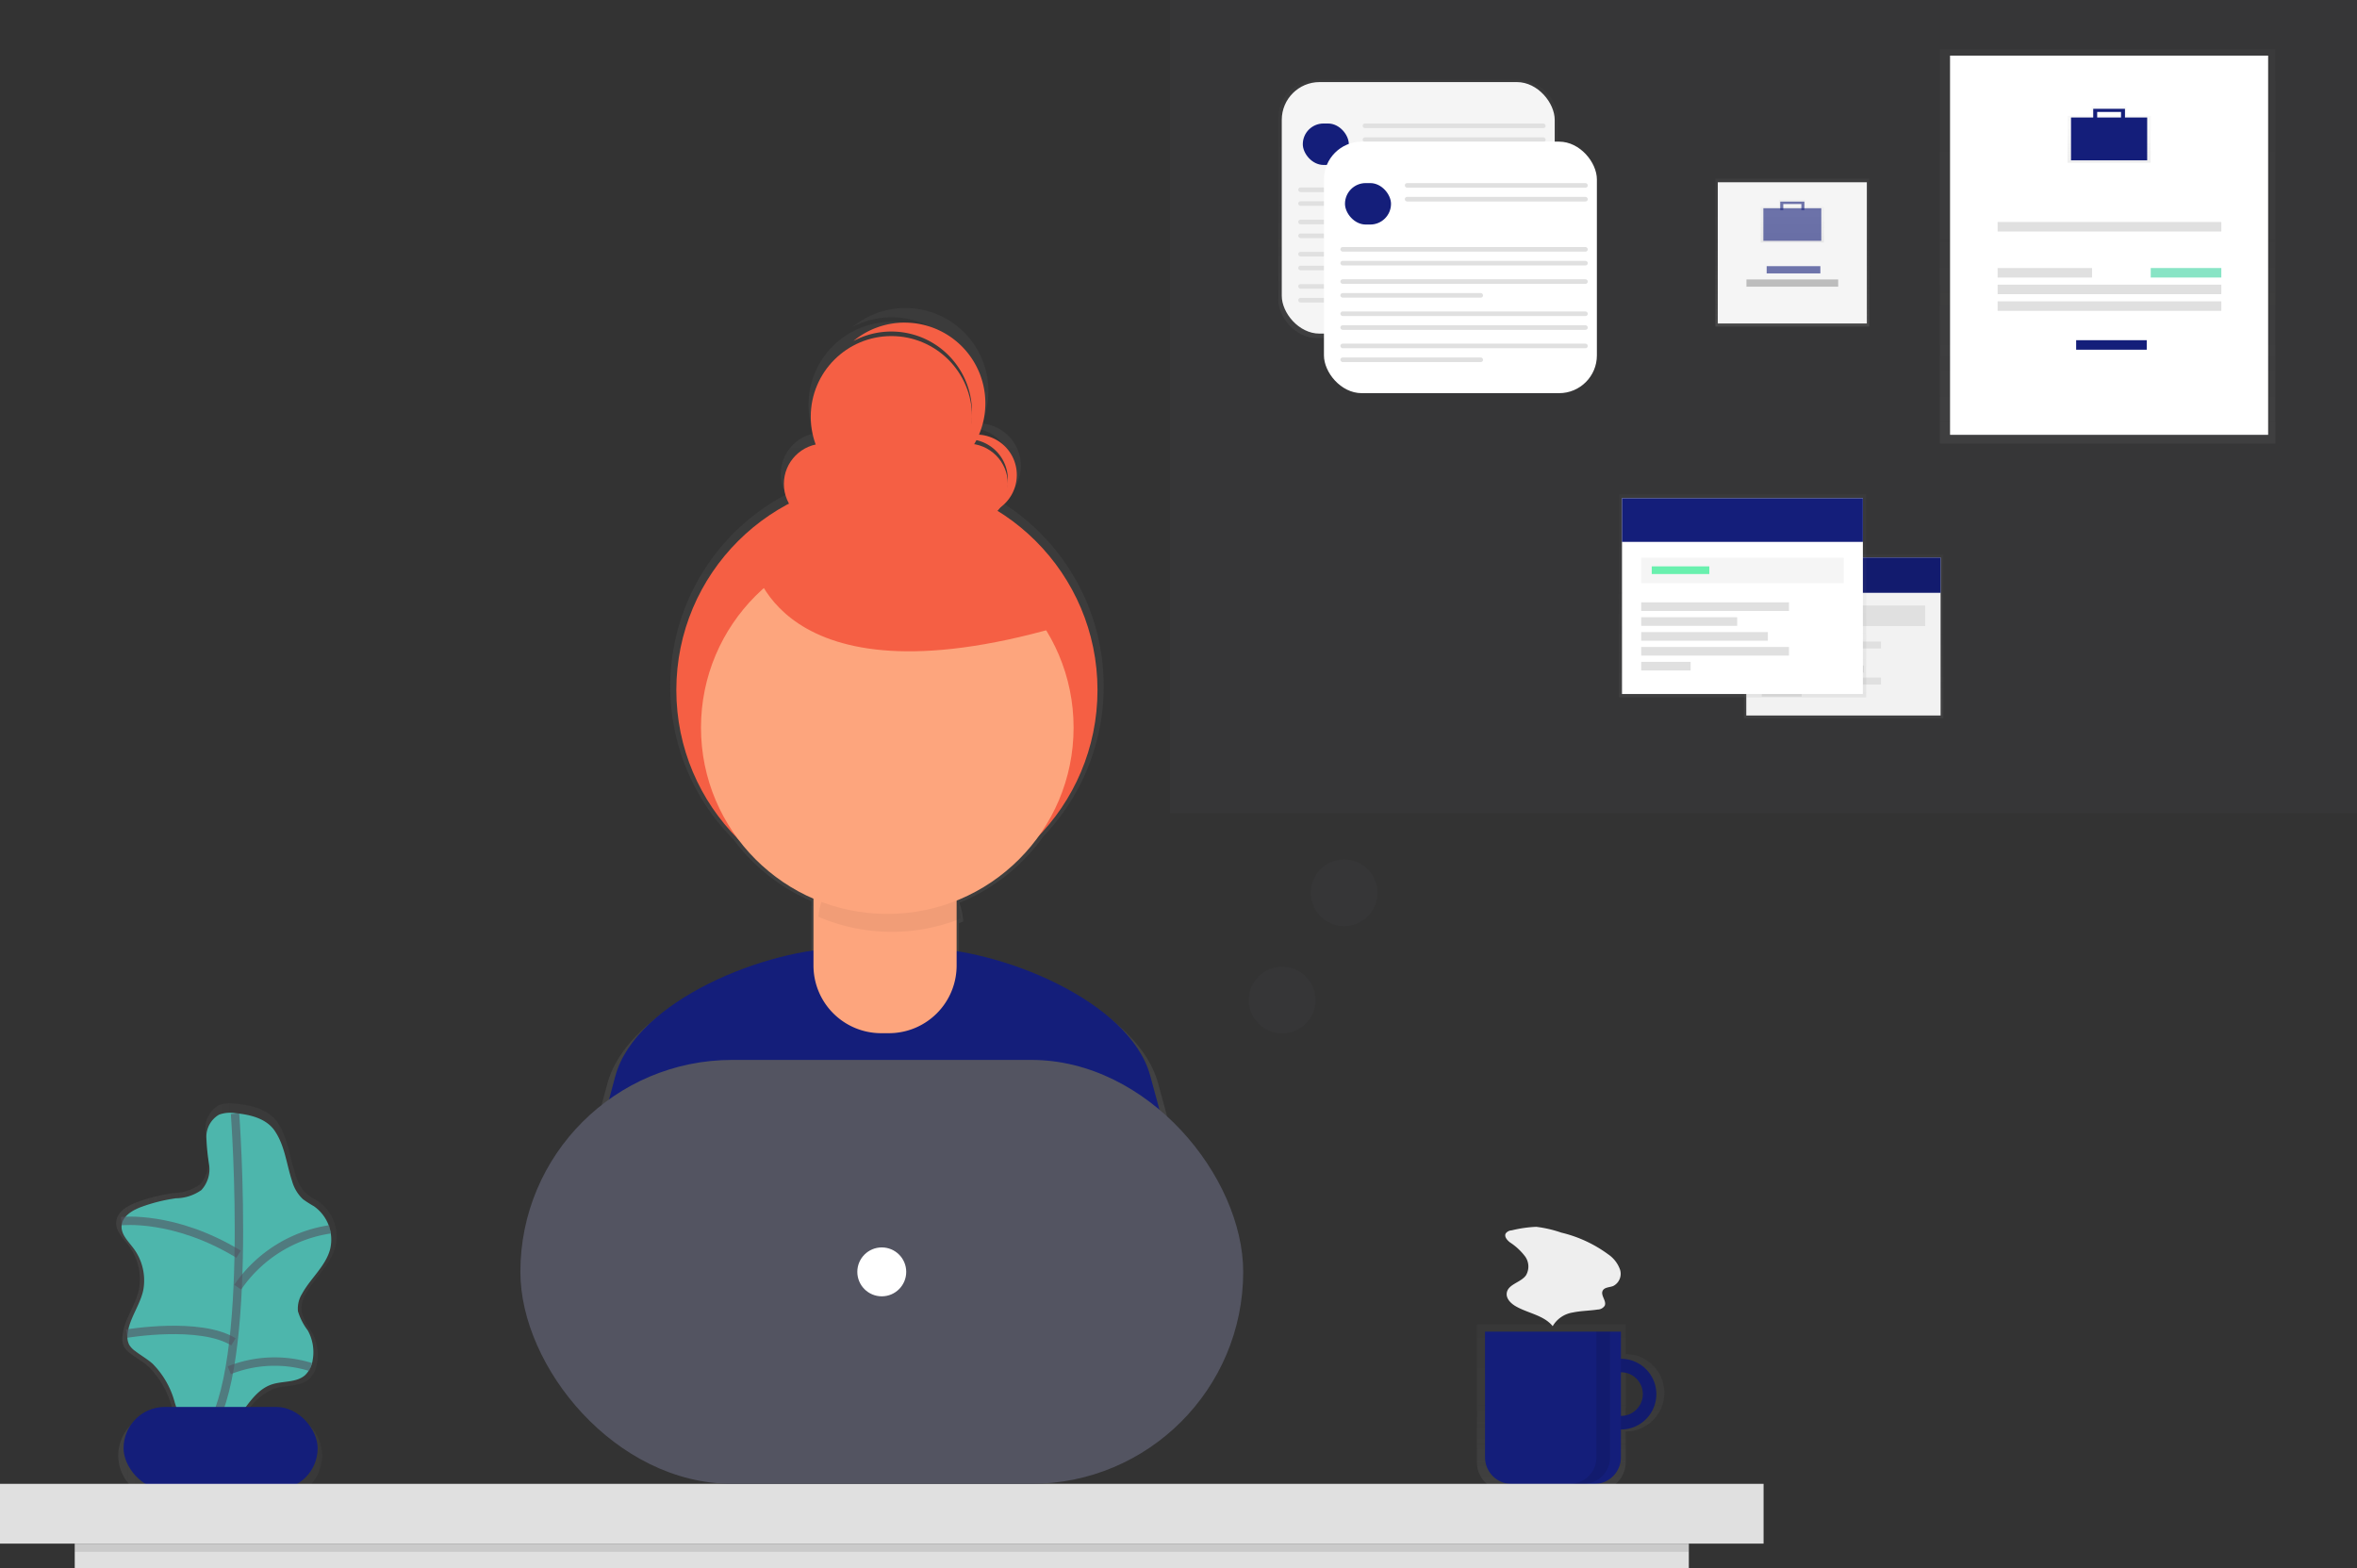 <svg xmlns="http://www.w3.org/2000/svg" xmlns:xlink="http://www.w3.org/1999/xlink" id="undraw_organizing_projects1_47ja" width="100%" height="100%" viewBox="0 0 280.806 186.803"><rect x="0" y="0" width="280.806" height="186.803" fill="#333333" stroke="none"/><defs><linearGradient id="linear-gradient" x1=".5" x2=".5" y1="1" gradientUnits="objectBoundingBox"><stop offset="0" stop-color="gray" stop-opacity=".251"/><stop offset=".54" stop-color="gray" stop-opacity=".122"/><stop offset="1" stop-color="gray" stop-opacity=".102"/></linearGradient><linearGradient id="linear-gradient-2" x1="0" x2="1" y1=".5" y2=".5" xlink:href="#linear-gradient"/><linearGradient id="linear-gradient-3" x1=".5" x2=".5" y1="1" y2="0" xlink:href="#linear-gradient"/><linearGradient id="linear-gradient-7" x1=".5" x2=".5" y1="1" y2="0" xlink:href="#linear-gradient"/><linearGradient id="linear-gradient-8" x1=".5" x2=".5" y1="1.002" y2="0" xlink:href="#linear-gradient"/><linearGradient id="linear-gradient-9" x1=".5" x2=".5" y1="1" y2="0" xlink:href="#linear-gradient"/><linearGradient id="linear-gradient-10" x1=".5" x2=".5" y1="1" y2="0" xlink:href="#linear-gradient"/><linearGradient id="linear-gradient-11" x1=".5" x2=".5" y1="1" y2="0" xlink:href="#linear-gradient"/></defs><path id="Path_250" fill="url(#linear-gradient)" d="M446.225,368.078c-2.18-7.911-14.284-13.743-23.728-15.25v-3.8l.521-.2a8.4,8.4,0,0,0-.452-2.226,22.921,22.921,0,0,0,10.043-7.957,25.827,25.827,0,0,0-5.1-39.8,5.067,5.067,0,0,0-2.278-9.34,9.89,9.89,0,0,0-15.4-11.491,9.887,9.887,0,0,1,14.531,8.732V287a9.89,9.89,0,1,0-19.168,3.7,4.943,4.943,0,0,0-3.267,7.264,25.827,25.827,0,0,0-6.314,41.064,22.927,22.927,0,0,0,9.314,7.381v6.336c-9.545,1.364-22.114,7.3-24.307,15.41-1.914,7.065-3.957,14.824-4.973,19.38,8.712,6.122,26.992,9.718,38.451,9.718,10.886,0,28.678-3.254,37.133-8.819C450.329,383.425,448.223,375.325,446.225,368.078Zm-17.45-73.087v.267a4.947,4.947,0,0,0-4.107-4.592q.143-.244.273-.495a4.947,4.947,0,0,1,3.834,4.82Z" data-name="Path 250" transform="translate(-308.261 -239.057)"/><path id="Path_251" fill="#141e7a" d="M416.354,553.548c10.577,0,27.861-3.154,36.075-8.569-.888-4.862-2.929-12.731-4.882-19.774-2.47-8.969-18.065-15.185-27.37-15.185h-8.959c-9.33,0-24.948,6.255-27.389,15.26-1.858,6.864-3.853,14.4-4.83,18.83C387.461,550.043,405.224,553.548,416.354,553.548Z" data-name="Path 251" transform="translate(-310.521 -397.086)"/><circle id="Ellipse_28" cx="25.088" cy="25.088" r="25.088" fill="#f55f44" data-name="Ellipse 28" transform="translate(80.576 57.115)"/><path id="Path_252" fill="#fda57d" d="M299.769,306.18h13.125a1.953,1.953,0,0,1,1.953,1.953v13.421a8.064,8.064,0,0,1-8.064,8.064h-.927a8.064,8.064,0,0,1-8.064-8.064V308.146a1.953,1.953,0,0,1,1.953-1.953Z" data-name="Path 252" transform="translate(-200.877 -206.537)"/><path id="Path_253" d="M476.915,484.969a22.129,22.129,0,0,0,8.247-1.588,8.172,8.172,0,0,0-8.136-7.641h-.7a8.175,8.175,0,0,0-8.136,7.44A22.131,22.131,0,0,0,476.915,484.969Z" data-name="Path 253" opacity=".05" transform="translate(-370.685 -373.962)"/><circle id="Ellipse_29" cx="22.195" cy="22.195" r="22.195" fill="#fda57d" data-name="Ellipse 29" transform="translate(83.514 64.483)"/><circle id="Ellipse_30" cx="4.803" cy="4.803" r="4.803" fill="#f55f44" data-name="Ellipse 30" transform="translate(93.388 52.845)"/><circle id="Ellipse_31" cx="4.803" cy="4.803" r="4.803" fill="#f55f44" data-name="Ellipse 31" transform="translate(110.467 52.845)"/><circle id="Ellipse_32" cx="9.607" cy="9.607" r="9.607" fill="#f55f44" data-name="Ellipse 32" transform="translate(96.591 40.036)"/><path id="Path_254" fill="#f55f44" d="M520.5,322.1a4.781,4.781,0,0,0-2.682.817,4.8,4.8,0,0,1,4.289,8.507,4.8,4.8,0,0,0-1.627-9.324Z" data-name="Path 254" transform="translate(-404.163 -270.322)"/><path id="Path_255" fill="#f55f44" d="M487.125,281.09A9.568,9.568,0,0,0,481,283.283a9.607,9.607,0,0,1,10.619,15.9,9.607,9.607,0,0,0-4.511-18.091Z" data-name="Path 255" transform="translate(-379.326 -242.659)"/><path id="Path_256" fill="#f55f44" d="M444.05,354.718s2.669,17.616,36.3,8.006L463.8,348.31Z" data-name="Path 256" transform="translate(-354.401 -288.003)"/><g id="Group_11" data-name="Group 11" opacity=".7" transform="translate(13.842 131.428)"><path id="Path_257" fill="url(#linear-gradient-2)" d="M237.226,583.964a5.1,5.1,0,0,0-2.021-5.409,15.058,15.058,0,0,1-1.354-.875,4.924,4.924,0,0,1-1.357-2.278c-.68-2.037-.892-4.325-2.083-6.167-1.084-1.676-3.193-2.167-5.064-2.333a4.019,4.019,0,0,0-2.021.189,3.188,3.188,0,0,0-1.588,2.848,31.623,31.623,0,0,0,.325,3.414,3.908,3.908,0,0,1-.976,3.173,5.621,5.621,0,0,1-3.167,1.022,20.963,20.963,0,0,0-4.286,1.067c-1.165.423-2.464,1.191-2.519,2.431-.046,1.012.771,1.822,1.386,2.626a6.72,6.72,0,0,1,1.331,5.357c-.4,1.888-1.722,3.5-1.953,5.419a2.353,2.353,0,0,0,.173,1.416,2.6,2.6,0,0,0,.726.768c.719.557,1.523,1,2.206,1.608a10.848,10.848,0,0,1,2.783,4.882c.059.173.107.348.163.524h-1.4a5.181,5.181,0,0,0-5.168,5.168h0a5.181,5.181,0,0,0,5.168,5.168h13.948a5.181,5.181,0,0,0,5.168-5.168h0a5.181,5.181,0,0,0-5.158-5.139h-3.824a7.087,7.087,0,0,1,3.254-2.815c1.406-.465,3.085-.192,4.179-1.165a3.277,3.277,0,0,0,.947-1.878,5.6,5.6,0,0,0-.612-3.716,7.689,7.689,0,0,1-1.224-2.385,3.538,3.538,0,0,1,.527-2.2C234.789,587.569,236.657,586.082,237.226,583.964Z" data-name="Path 257" transform="translate(-211.114 -566.848)"/></g><path id="Path_258" fill="#4db6ac" d="M226.622,570.366a3.828,3.828,0,0,0-1.923.179,3.037,3.037,0,0,0-1.51,2.711,27.019,27.019,0,0,0,.325,3.254,3.672,3.672,0,0,1-.924,3.02,5.342,5.342,0,0,1-3.017.976,19.974,19.974,0,0,0-4.088,1.015c-1.11.4-2.346,1.133-2.4,2.314-.042.976.736,1.735,1.321,2.5a6.4,6.4,0,0,1,1.269,5.093c-.377,1.8-1.627,3.339-1.868,5.161a2.239,2.239,0,0,0,.182,1.364,2.5,2.5,0,0,0,.69.732c.687.53,1.451.957,2.1,1.529a10.288,10.288,0,0,1,2.652,4.657,37.707,37.707,0,0,1,1.3,5.165c1.165-.749,2.672-.739,3.905-1.351,2.649-1.3,3.541-5.06,6.336-6,1.325-.443,2.929-.182,3.98-1.11a3.121,3.121,0,0,0,.9-1.79,5.331,5.331,0,0,0-.589-3.544,7.272,7.272,0,0,1-1.165-2.278,3.368,3.368,0,0,1,.5-2.1c1.006-1.829,2.782-3.254,3.326-5.262a4.859,4.859,0,0,0-1.927-5.148,14.326,14.326,0,0,1-1.3-.833,4.69,4.69,0,0,1-1.3-2.167c-.651-1.953-.849-4.117-1.985-5.858C230.413,570.99,228.405,570.538,226.622,570.366Z" data-name="Path 258" transform="translate(-198.601 -437.759)"/><path id="Path_259" fill="none" stroke="#535461" stroke-miterlimit="10" stroke-width="1" d="M246.465,570.67s2.46,32.977-3.935,38.623" data-name="Path 259" opacity=".6" transform="translate(-218.464 -437.998)"/><rect id="Rectangle_127" width="23.123" height="9.841" fill="#141e7a" data-name="Rectangle 127" rx="4.921" transform="translate(14.72 167.605)"/><path id="Path_260" fill="none" stroke="#535461" stroke-miterlimit="10" stroke-width="1" d="M213,609.913s6.291-.736,13.968,3.938" data-name="Path 260" opacity=".6" transform="translate(-198.544 -464.441)"/><path id="Path_261" fill="none" stroke="#535461" stroke-miterlimit="10" stroke-width="1" d="M255.6,619.89a16.249,16.249,0,0,1,11-6.89" data-name="Path 261" opacity=".6" transform="translate(-227.28 -466.552)"/><path id="Path_262" fill="none" stroke="#535461" stroke-miterlimit="10" stroke-width="1" d="M214.94,650.266s8.719-1.478,12.725.976" data-name="Path 262" opacity=".6" transform="translate(-199.853 -491.393)"/><path id="Path_263" fill="none" stroke="#535461" stroke-miterlimit="10" stroke-width="1" d="M252.51,662.421a14.569,14.569,0,0,1,9.7-.387" data-name="Path 263" opacity=".6" transform="translate(-225.196 -499.184)"/><g id="Group_12" data-name="Group 12" opacity=".7" transform="translate(175.952 157.773)"><path id="Path_264" fill="url(#linear-gradient-3)" d="M726.967,651.347V647.8H709.24v16.4a3.456,3.456,0,0,0,3.456,3.456h10.814a3.456,3.456,0,0,0,3.456-3.456v-3.642a4.61,4.61,0,1,0,0-9.22Zm0,7.446v-5.676a2.838,2.838,0,1,1,0,5.672Z" data-name="Path 264" transform="translate(-709.24 -647.8)"/></g><path id="Path_265" fill="#141e7a" d="M753.278,660.4a4.208,4.208,0,1,0,4.208,4.208A4.208,4.208,0,0,0,753.278,660.4Zm0,6.8a2.6,2.6,0,1,1,2.6-2.6A2.6,2.6,0,0,1,753.278,667.2Z" data-name="Path 265" transform="translate(-560.155 -498.526)"/><path id="Path_266" d="M753.278,660.4a4.208,4.208,0,1,0,4.208,4.208A4.208,4.208,0,0,0,753.278,660.4Zm0,6.8a2.6,2.6,0,1,1,2.6-2.6A2.6,2.6,0,0,1,753.278,667.2Z" data-name="Path 266" opacity=".1" transform="translate(-560.155 -498.526)"/><path id="Path_267" fill="#141e7a" d="M543.64,487.45h16.188v14.97a3.173,3.173,0,0,1-3.173,3.173h-9.841a3.173,3.173,0,0,1-3.173-3.173Z" data-name="Path 267" transform="translate(-366.718 -328.814)"/><rect id="Rectangle_128" width="210.107" height="7.121" fill="#e0e0e0" data-name="Rectangle 128" transform="translate(0 176.766)"/><g id="Group_13" data-name="Group 13" opacity=".7" transform="translate(60.376 125.314)"><rect id="Rectangle_129" width="89.353" height="51.452" fill="url(#linear-gradient-3)" data-name="Rectangle 129" rx="14.5"/></g><rect id="Rectangle_130" width="86.115" height="50.502" fill="#535461" data-name="Rectangle 130" rx="25.251" transform="translate(61.996 126.264)"/><circle id="Ellipse_33" cx="2.913" cy="2.913" r="2.913" fill="#fff" data-name="Ellipse 33" transform="translate(102.139 148.602)"/><rect id="Rectangle_131" width="192.299" height="2.913" fill="#e0e0e0" data-name="Rectangle 131" transform="translate(8.904 183.89)"/><rect id="Rectangle_132" width="192.299" height=".97" data-name="Rectangle 132" opacity=".1" transform="translate(8.904 183.89)"/><path id="Path_268" d="M746.457,650.45v14.97a3.157,3.157,0,0,1-3.157,3.157h1.627a3.157,3.157,0,0,0,3.157-3.157V650.45Z" data-name="Path 268" opacity=".1" transform="translate(-556.263 -491.814)"/><path id="Path_269" fill="#eee" d="M720.391,612.486a.944.944,0,0,0-.716.364c-.211.384.172.82.524,1.084a7.1,7.1,0,0,1,1.774,1.65,2.051,2.051,0,0,1,.1,2.278c-.628.853-2.132,1.038-2.278,2.086-.094.674.488,1.25,1.08,1.588,1.458.836,3.339,1.058,4.393,2.366a3.354,3.354,0,0,1,2.389-1.627c.973-.208,1.985-.205,2.975-.355a1.029,1.029,0,0,0,.827-.443c.276-.56-.511-1.233-.238-1.793.208-.43.814-.394,1.256-.566a1.634,1.634,0,0,0,.814-1.953,3.692,3.692,0,0,0-1.393-1.809,15.492,15.492,0,0,0-5.607-2.6,14.4,14.4,0,0,0-2.981-.69A14.652,14.652,0,0,0,720.391,612.486Z" data-name="Path 269" transform="translate(-540.285 -465.918)"/><rect id="Rectangle_133" width="141.397" height="96.874" fill="#535461" data-name="Rectangle 133" opacity=".1" transform="translate(139.409)"/><g id="Group_14" data-name="Group 14" opacity=".5" transform="translate(152.299 9.542)"><rect id="Rectangle_134" width="33.286" height="30.709" fill="url(#linear-gradient-3)" data-name="Rectangle 134" rx="4.5"/></g><rect id="Rectangle_135" width="32.518" height="29.963" fill="#f5f5f5" data-name="Rectangle 135" rx="4.5" transform="translate(152.706 9.779)"/><rect id="Rectangle_136" width="5.484" height="4.937" fill="#141e7a" data-name="Rectangle 136" rx="2.468" transform="translate(155.212 14.713)"/><rect id="Rectangle_137" width="21.801" height=".55" fill="#e0e0e0" data-name="Rectangle 137" rx=".275" transform="translate(162.343 14.713)"/><rect id="Rectangle_138" width="21.801" height=".55" fill="#e0e0e0" data-name="Rectangle 138" rx=".275" transform="translate(162.343 16.36)"/><rect id="Rectangle_139" width="29.478" height=".55" fill="#e0e0e0" data-name="Rectangle 139" rx=".275" transform="translate(154.665 22.332)"/><rect id="Rectangle_140" width="29.478" height=".55" fill="#e0e0e0" data-name="Rectangle 140" rx=".275" transform="translate(154.665 23.975)"/><rect id="Rectangle_141" width="29.478" height=".55" fill="#e0e0e0" data-name="Rectangle 141" rx=".275" transform="translate(154.665 26.169)"/><rect id="Rectangle_142" width="17.001" height=".55" fill="#e0e0e0" data-name="Rectangle 142" rx=".275" transform="translate(154.665 27.815)"/><rect id="Rectangle_143" width="29.478" height=".55" fill="#e0e0e0" data-name="Rectangle 143" rx=".275" transform="translate(154.665 30.002)"/><rect id="Rectangle_144" width="29.478" height=".55" fill="#e0e0e0" data-name="Rectangle 144" rx=".275" transform="translate(154.665 31.649)"/><rect id="Rectangle_145" width="29.478" height=".55" fill="#e0e0e0" data-name="Rectangle 145" rx=".275" transform="translate(154.665 33.843)"/><rect id="Rectangle_146" width="17.001" height=".55" fill="#e0e0e0" data-name="Rectangle 146" rx=".275" transform="translate(154.665 35.486)"/><g id="Group_15" data-name="Group 15" opacity=".5" transform="translate(157.324 16.636)"><rect id="Rectangle_147" width="33.286" height="30.709" fill="url(#linear-gradient-3)" data-name="Rectangle 147" rx="4.5"/></g><rect id="Rectangle_148" width="32.518" height="29.963" fill="#fff" data-name="Rectangle 148" rx="4.5" transform="translate(157.731 16.874)"/><rect id="Rectangle_149" width="5.484" height="4.937" fill="#141e7a" data-name="Rectangle 149" rx="2.468" transform="translate(160.237 21.811)"/><rect id="Rectangle_150" width="21.801" height=".55" fill="#e0e0e0" data-name="Rectangle 150" rx=".275" transform="translate(167.364 21.811)"/><rect id="Rectangle_151" width="21.801" height=".55" fill="#e0e0e0" data-name="Rectangle 151" rx=".275" transform="translate(167.364 23.454)"/><rect id="Rectangle_152" width="29.478" height=".55" fill="#e0e0e0" data-name="Rectangle 152" rx=".275" transform="translate(159.687 29.426)"/><rect id="Rectangle_153" width="29.478" height=".55" fill="#e0e0e0" data-name="Rectangle 153" rx=".275" transform="translate(159.687 31.073)"/><rect id="Rectangle_154" width="29.478" height=".55" fill="#e0e0e0" data-name="Rectangle 154" rx=".275" transform="translate(159.687 33.266)"/><rect id="Rectangle_155" width="17.001" height=".55" fill="#e0e0e0" data-name="Rectangle 155" rx=".275" transform="translate(159.687 34.91)"/><rect id="Rectangle_156" width="29.478" height=".55" fill="#e0e0e0" data-name="Rectangle 156" rx=".275" transform="translate(159.687 37.1)"/><rect id="Rectangle_157" width="29.478" height=".55" fill="#e0e0e0" data-name="Rectangle 157" rx=".275" transform="translate(159.687 38.744)"/><rect id="Rectangle_158" width="29.478" height=".55" fill="#e0e0e0" data-name="Rectangle 158" rx=".275" transform="translate(159.687 40.937)"/><rect id="Rectangle_159" width="17.001" height=".55" fill="#e0e0e0" data-name="Rectangle 159" rx=".275" transform="translate(159.687 42.584)"/><rect id="Rectangle_160" width="18.332" height="17.613" fill="url(#linear-gradient-7)" data-name="Rectangle 160" transform="translate(204.363 21.284)"/><rect id="Rectangle_161" width="17.756" height="16.822" fill="#f5f5f5" data-name="Rectangle 161" transform="translate(204.653 21.713)"/><g id="Group_16" data-name="Group 16" opacity=".5" transform="translate(209.759 23.799)"><path id="Path_270" fill="url(#linear-gradient-8)" d="M818.46,236.992v-.862h-3.14v.862h-2.2v4.231h7.537v-4.231Zm-2.75-.55h2.356v.55h-2.356Z" data-name="Path 270" transform="translate(-813.12 -236.13)"/></g><rect id="Rectangle_162" width="6.903" height="3.883" fill="#141e7a" data-name="Rectangle 162" opacity=".6" transform="translate(210.081 24.805)"/><path id="Path_271" fill="#141e7a" d="M651.71,73.79V74.8h.361v-.719h2.154V74.8h.361V73.79Z" data-name="Path 271" opacity=".6" transform="translate(-439.617 -49.776)"/><g id="Group_17" data-name="Group 17" opacity=".6" transform="translate(210.475 31.708)"><rect id="Rectangle_163" width="6.398" height=".862" fill="#141e7a" data-name="Rectangle 163"/></g><rect id="Rectangle_164" width="10.928" height=".862" fill="#bdbdbd" data-name="Rectangle 164" transform="translate(208.067 33.289)"/><g id="Group_18" data-name="Group 18" opacity=".5" transform="translate(231.095 5.871)"><rect id="Rectangle_165" width="39.977" height="46.968" fill="url(#linear-gradient-9)" data-name="Rectangle 165"/></g><rect id="Rectangle_166" width="37.897" height="45.174" fill="#fff" data-name="Rectangle 166" transform="translate(232.322 6.626)"/><g id="Group_19" data-name="Group 19" opacity=".5" transform="translate(246.316 12.676)"><path id="Path_272" fill="url(#linear-gradient-10)" d="M932.463,203.086V201.95H928.34v1.136h-2.89v5.575h9.91v-5.575Zm-3.612-.722h3.1v.722h-3.1Z" data-name="Path 272" transform="translate(-925.45 -201.95)"/></g><rect id="Rectangle_167" width="9.073" height="5.103" fill="#141e7a" data-name="Rectangle 167" transform="translate(246.736 13.997)"/><path id="Path_273" fill="#141e7a" d="M766.29,39.82v1.321h.472V40.2H769.6v.944h.472V39.82Z" data-name="Path 273" transform="translate(-516.909 -26.861)"/><rect id="Rectangle_168" width="26.65" height="1.133" fill="#e0e0e0" data-name="Rectangle 168" transform="translate(237.991 26.445)"/><rect id="Rectangle_169" width="26.65" height="1.133" fill="#e0e0e0" data-name="Rectangle 169" transform="translate(237.991 33.911)"/><rect id="Rectangle_170" width="26.65" height="1.133" fill="#e0e0e0" data-name="Rectangle 170" transform="translate(237.991 35.896)"/><rect id="Rectangle_171" width="11.247" height="1.133" fill="#e0e0e0" data-name="Rectangle 171" transform="translate(237.991 31.929)"/><rect id="Rectangle_172" width="8.409" height="1.133" fill="#3ad29f" data-name="Rectangle 172" opacity=".6" transform="translate(256.232 31.929)"/><rect id="Rectangle_173" width="8.409" height="1.133" fill="#141e7a" data-name="Rectangle 173" transform="translate(247.347 40.527)"/><g id="Group_20" data-name="Group 20" opacity=".5" transform="translate(207.771 66.051)"><rect id="Rectangle_174" width="23.754" height="19.51" fill="url(#linear-gradient-11)" data-name="Rectangle 174"/></g><rect id="Rectangle_175" width="23.152" height="18.817" fill="#f2f2f2" data-name="Rectangle 175" transform="translate(208.047 66.419)"/><rect id="Rectangle_176" width="23.152" height="4.198" fill="#141e7a" data-name="Rectangle 176" transform="translate(208.047 66.419)"/><rect id="Rectangle_177" width="23.152" height="4.198" data-name="Rectangle 177" opacity=".1" transform="translate(208.047 66.419)"/><rect id="Rectangle_178" width="19.465" height="2.444" fill="#e0e0e0" data-name="Rectangle 178" transform="translate(209.893 72.137)"/><rect id="Rectangle_179" width="14.205" height=".83" fill="#e0e0e0" data-name="Rectangle 179" transform="translate(209.893 76.426)"/><rect id="Rectangle_180" width="9.223" height=".83" fill="#e0e0e0" data-name="Rectangle 180" transform="translate(209.893 77.858)"/><rect id="Rectangle_181" width="12.175" height=".83" fill="#e0e0e0" data-name="Rectangle 181" transform="translate(209.893 79.287)"/><rect id="Rectangle_182" width="14.205" height=".83" fill="#e0e0e0" data-name="Rectangle 182" transform="translate(209.893 80.716)"/><rect id="Rectangle_183" width="4.751" height=".83" fill="#e0e0e0" data-name="Rectangle 183" transform="translate(209.893 82.148)"/><g id="Group_21" data-name="Group 21" opacity=".5" transform="translate(192.898 58.895)"><rect id="Rectangle_184" width="29.439" height="24.18" fill="url(#linear-gradient-3)" data-name="Rectangle 184"/></g><rect id="Rectangle_185" width="28.697" height="23.324" fill="#fff" data-name="Rectangle 185" transform="translate(193.24 59.351)"/><rect id="Rectangle_186" width="28.697" height="5.201" fill="#141e7a" data-name="Rectangle 186" transform="translate(193.24 59.351)"/><rect id="Rectangle_187" width="24.125" height="3.03" fill="#f5f5f5" data-name="Rectangle 187" transform="translate(195.528 66.442)"/><rect id="Rectangle_188" width="17.606" height="1.028" fill="#e0e0e0" data-name="Rectangle 188" transform="translate(195.528 71.756)"/><rect id="Rectangle_189" width="11.433" height="1.028" fill="#e0e0e0" data-name="Rectangle 189" transform="translate(195.528 73.53)"/><rect id="Rectangle_190" width="15.091" height="1.028" fill="#e0e0e0" data-name="Rectangle 190" transform="translate(195.528 75.3)"/><rect id="Rectangle_191" width="17.606" height="1.028" fill="#e0e0e0" data-name="Rectangle 191" transform="translate(195.528 77.074)"/><rect id="Rectangle_192" width="5.887" height="1.028" fill="#e0e0e0" data-name="Rectangle 192" transform="translate(195.528 78.844)"/><rect id="Rectangle_193" width="6.86" height=".914" fill="#69f0ae" data-name="Rectangle 193" transform="translate(196.784 67.47)"/><circle id="Ellipse_34" cx="3.974" cy="3.974" r="3.974" fill="#535461" data-name="Ellipse 34" opacity=".1" transform="translate(148.778 115.16)"/><circle id="Ellipse_35" cx="3.974" cy="3.974" r="3.974" fill="#535461" data-name="Ellipse 35" opacity=".1" transform="translate(156.162 102.383)"/></svg>
